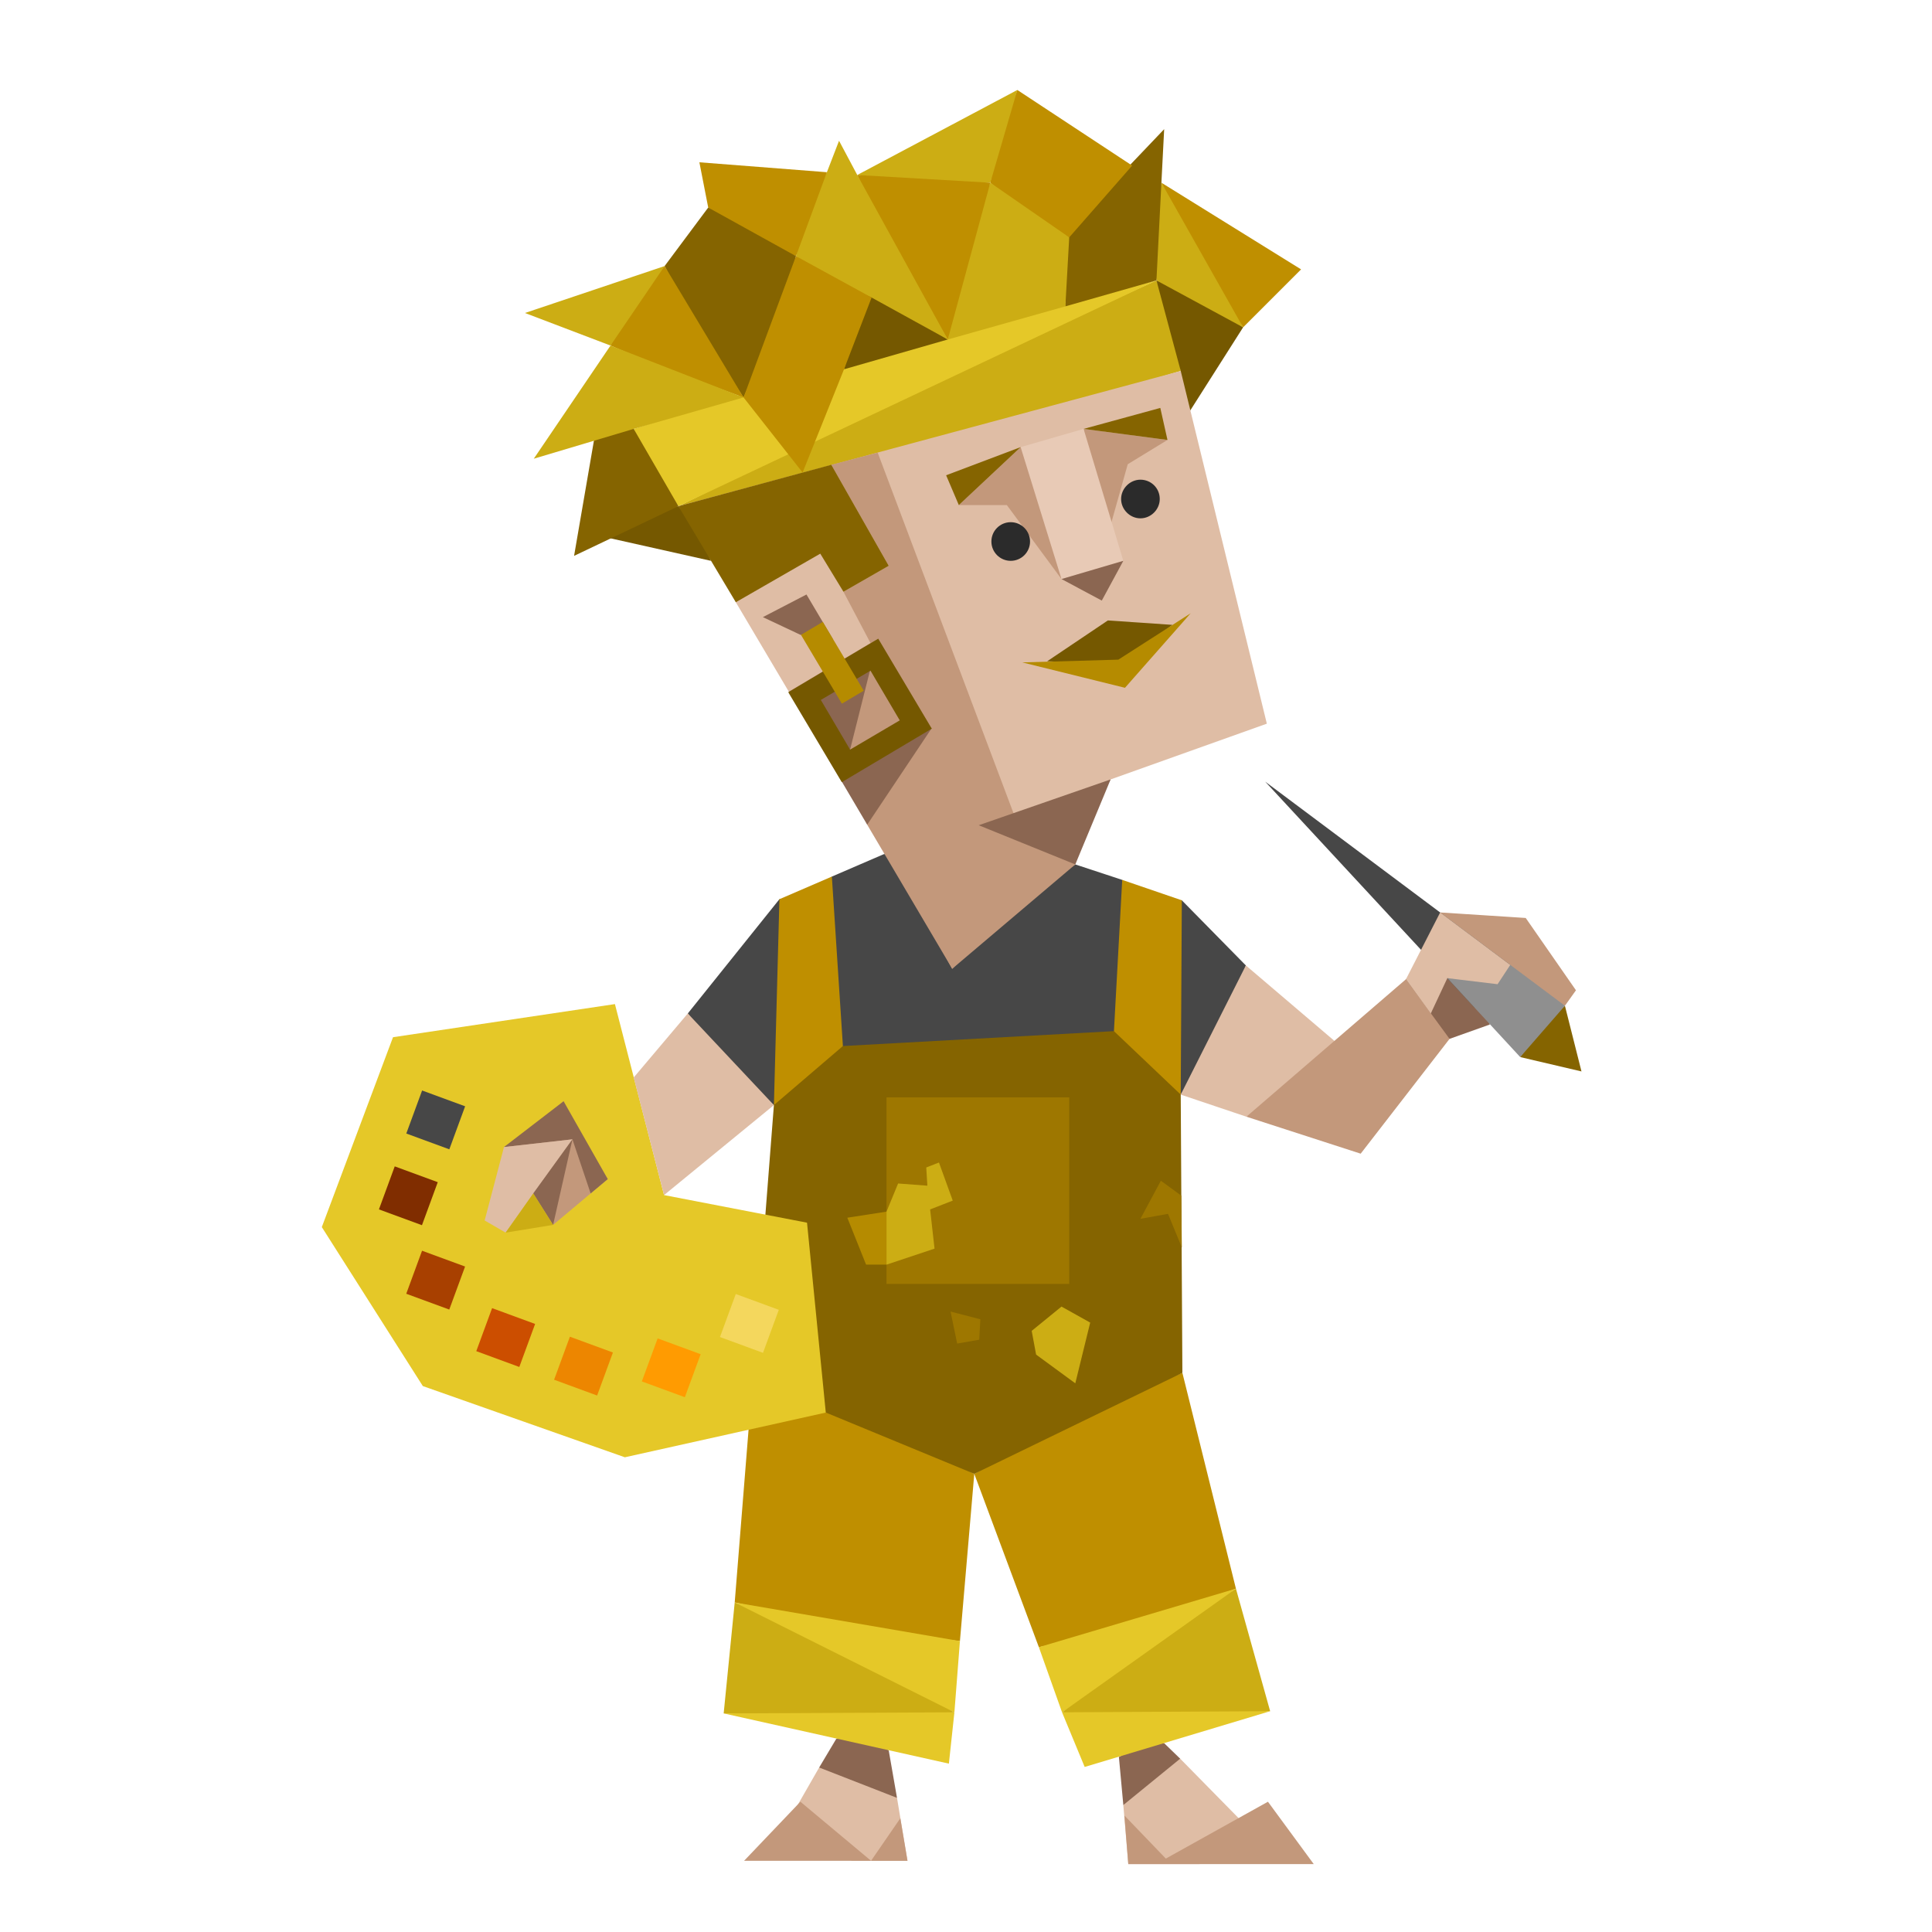 <?xml version="1.0" encoding="utf-8"?>
<!-- Generator: Adobe Illustrator 27.3.0, SVG Export Plug-In . SVG Version: 6.00 Build 0)  -->
<svg version="1.1" id="Layer_1" xmlns="http://www.w3.org/2000/svg" xmlns:xlink="http://www.w3.org/1999/xlink" x="0px" y="0px"
	 viewBox="0 0 350 350" style="enable-background:new 0 0 350 350;" xml:space="preserve">
<style type="text/css">
	.st0{fill-rule:evenodd;clip-rule:evenodd;fill:#DFBDA5;}
	.st1{fill-rule:evenodd;clip-rule:evenodd;fill:#C3987B;}
	.st2{fill-rule:evenodd;clip-rule:evenodd;fill:#8B6651;}
	.st3{fill-rule:evenodd;clip-rule:evenodd;fill:#BF8F00;}
	.st4{fill-rule:evenodd;clip-rule:evenodd;fill:#E5C828;}
	.st5{fill-rule:evenodd;clip-rule:evenodd;fill:#CCAD14;}
	.st6{fill-rule:evenodd;clip-rule:evenodd;fill:#474747;}
	.st7{fill-rule:evenodd;clip-rule:evenodd;fill:#856400;}
	.st8{fill:#474747;}
	.st9{fill:#802D00;}
	.st10{fill:#A84000;}
	.st11{fill:#CC4E00;}
	.st12{fill:#ED8600;}
	.st13{fill:#FF9B01;}
	.st14{fill:#F4D75D;}
	.st15{fill:#9E7700;}
	.st16{fill-rule:evenodd;clip-rule:evenodd;fill:#9E7700;}
	.st17{fill-rule:evenodd;clip-rule:evenodd;fill:#B58B00;}
	.st18{fill-rule:evenodd;clip-rule:evenodd;fill:#8F8F8F;}
	.st19{fill-rule:evenodd;clip-rule:evenodd;fill:#755800;}
	.st20{fill:#B58B00;}
	.st21{fill-rule:evenodd;clip-rule:evenodd;fill:#E8CAB6;}
	.st22{fill:#2B2B2B;}
	.st23{fill-rule:evenodd;clip-rule:evenodd;fill:#2B2B2B;}
</style>
<polygon class="st0" points="203.5,327 204.4,337.7 217.3,337.7 221.5,333.6 225.1,330.1 213.8,318.6 208.2,318.5 "/>
<polygon class="st1" points="204.4,337.7 203.7,328.9 211.2,336.7 229.7,326.4 238,337.7 "/>
<polygon class="st0" points="156.8,318.5 162.5,325.7 164.4,337.1 154.3,337.1 149.5,333 144.5,327 148.4,320.2 "/>
<polygon class="st1" points="145,326.4 134.8,337.1 164.4,337.1 163.1,329.4 157.8,337.1 "/>
<polygon class="st2" points="210.9,315.8 206.4,316.2 202.7,318.3 203.5,327 213.8,318.6 "/>
<polygon class="st2" points="161,317.1 157.4,314.8 151.5,315 148.4,320.2 162.5,325.7 "/>
<polygon class="st3" points="214.2,248.7 195.2,256.4 176.5,267 188.2,298.4 206.3,294.6 223.9,287.8 "/>
<polygon class="st4" points="188.2,298.4 192.4,310.2 208.5,300.3 223.9,287.8 "/>
<polygon class="st5" points="192.4,310.2 223.9,287.8 230.1,310 211.3,311.8 "/>
<polygon class="st4" points="192.4,310.2 196.5,320.1 230.1,310 "/>
<polygon class="st3" points="176.5,267 173.9,297.3 155.2,295.3 133.1,290.3 136.3,250.4 160,258.6 "/>
<polygon class="st4" points="133.1,290.3 153.9,302.3 172.9,310.2 173.9,297.3 "/>
<polygon class="st5" points="133.1,290.3 131.1,310.4 153.9,311.4 172.9,310.2 "/>
<polygon class="st4" points="172.9,310.2 131.1,310.4 171.9,319.5 "/>
<polygon class="st6" points="194.8,156.6 203.3,159.4 208,163.9 214.1,163.1 225.7,174.9 222.4,185.7 213.9,198.3 140.2,200.2 
	131.3,192.7 124.6,183.6 141.2,162.9 147.5,162 150.7,158.8 160.2,154.7 174.9,165.3 "/>
<polygon class="st7" points="214.2,248.7 176.5,267 136.3,250.4 140.2,200.2 146.4,193 152.7,189.5 201.8,186.8 207.6,189.9 
	213.9,198.3 "/>
<polygon class="st4" points="111.4,181.9 71.2,187.9 58.3,222.3 76.6,251.1 113.2,264 149.6,255.9 146.2,221.5 120.3,216.5 "/>
<polygon class="st1" points="102.1,199.5 97.6,203.9 91.3,207.8 100.2,221.9 110.1,213.6 104.9,205.7 "/>
<polygon class="st2" points="107,216.2 103.7,206.4 91.3,207.8 102.1,199.5 110.1,213.6 "/>
<polygon class="st0" points="103.7,206.4 91.3,207.8 87.8,221.1 91.6,223.3 "/>
<rect x="74.7" y="198.7" transform="matrix(0.345 -0.939 0.939 0.345 -138.746 206.939)" class="st8" width="8.3" height="8.3"/>
<rect x="69.7" y="212.4" transform="matrix(0.345 -0.939 0.939 0.345 -154.843 211.263)" class="st9" width="8.3" height="8.3"/>
<rect x="74.7" y="227.7" transform="matrix(0.345 -0.939 0.939 0.345 -165.986 225.962)" class="st10" width="8.3" height="8.3"/>
<rect x="87.3" y="238.1" transform="matrix(0.345 -0.939 0.939 0.345 -167.411 244.606)" class="st11" width="8.3" height="8.3"/>
<rect x="101.4" y="243.3" transform="matrix(0.345 -0.939 0.939 0.345 -163.062 261.226)" class="st12" width="8.3" height="8.3"/>
<rect x="117.4" y="243.6" transform="matrix(0.345 -0.939 0.939 0.345 -152.969 276.453)" class="st13" width="8.3" height="8.3"/>
<rect x="131.5" y="235.6" transform="matrix(0.345 -0.939 0.939 0.345 -136.166 284.412)" class="st14" width="8.3" height="8.3"/>
<polygon class="st0" points="140.2,200.2 120.3,216.5 114.8,195.2 124.6,183.6 "/>
<polygon class="st0" points="241.9,188.7 225.7,174.9 213.9,198.3 225.8,202.3 236.7,198.5 "/>
<polygon class="st3" points="214.1,163.1 213.9,198.3 201.8,186.8 203.3,159.4 "/>
<polygon class="st3" points="150.7,158.8 152.7,189.5 140.2,200.2 141.2,162.9 "/>
<rect x="160.6" y="198.8" class="st15" width="33.1" height="33.8"/>
<polygon class="st16" points="214,216.6 210.3,213.9 206.6,220.8 211.6,219.9 214.1,226 "/>
<polygon class="st5" points="192.3,236.7 186.9,241.1 187.7,245.4 194.8,250.6 197.5,239.6 "/>
<polygon class="st5" points="160.6,229.1 169.3,226.2 168.5,219.1 172.6,217.5 170.1,210.6 167.8,211.5 168,214.8 162.7,214.4 
	160.6,219.5 159.8,223.8 "/>
<polygon class="st16" points="177.6,239 172.2,237.6 173.4,243.4 177.4,242.7 "/>
<polygon class="st17" points="160.6,219.5 153.5,220.6 156.9,229.1 160.6,229.1 "/>
<polygon class="st2" points="103.7,206.4 100.2,221.9 96.6,216.2 "/>
<polygon class="st5" points="96.6,216.2 91.6,223.3 100.2,221.9 "/>
<polygon class="st1" points="225.8,202.3 254.7,177.4 264.3,176.9 262.6,188.2 246.5,209 "/>
<polygon class="st2" points="254.7,177.4 262.6,188.2 269.9,185.6 264.1,170.6 "/>
<polygon class="st1" points="276.4,166.3 285.5,179.4 283.5,182.2 270.7,176.9 260.9,165.3 "/>
<polygon class="st6" points="229.2,141.6 267.1,182.5 271.2,179.2 273.6,174.8 "/>
<polygon class="st7" points="283.5,182.2 286.5,194.1 275.4,191.5 279.1,186.1 "/>
<polygon class="st18" points="262.2,177.2 275.4,191.5 283.5,182.2 273.6,174.8 "/>
<polygon class="st0" points="259.2,183.6 262.2,177.2 271.3,178.3 273.6,174.8 260.9,165.3 254.7,177.4 "/>
<polygon class="st5" points="122.9,91.7 167.5,80.9 213.9,67.2 213.3,60.6 209.5,50.8 165.3,70.8 "/>
<polygon class="st4" points="209.5,50.8 162.4,62.5 114.8,77.7 116.8,83.8 122.9,91.7 "/>
<polygon class="st19" points="157.2,52.6 152.9,66.9 171.7,61.5 "/>
<polygon class="st19" points="209.5,50.8 217,53.3 225.2,59.3 215.6,74.4 213.5,70.1 213.9,67.2 "/>
<polygon class="st5" points="209.5,50.8 208.5,43.1 210.4,33.1 220,47.4 225.2,59.3 "/>
<polygon class="st3" points="210.4,33.1 235.7,48.8 225.2,59.3 "/>
<polygon class="st7" points="209.5,50.8 210.4,33.1 210.9,23.4 192.6,42.6 193,55.5 "/>
<polygon class="st3" points="205.1,30 184.3,16.3 180.7,25.7 179.4,33.1 186.7,39.5 193.7,43 "/>
<polygon class="st5" points="193.7,43 179.4,33.1 174.9,44.3 171.7,61.5 193,55.5 "/>
<polygon class="st5" points="184.3,16.3 155.3,31.7 171.2,33.4 179.4,33.1 "/>
<polygon class="st3" points="179.4,33.1 155.3,31.7 160.4,43.2 171.7,61.5 "/>
<polygon class="st19" points="110.5,97.5 128.8,101.6 126,95.2 122.9,91.7 116.9,93.1 "/>
<polygon class="st5" points="171.7,61.5 157.9,53.9 149.4,50.3 144.2,46.4 146.3,38 149.8,31.2 152,25.5 155.3,31.7 "/>
<polygon class="st3" points="144.2,46.4 136.3,43.8 128.3,37.6 126.7,29.4 149.8,31.2 "/>
<polygon class="st7" points="144.2,46.4 128.3,37.6 120.4,48.2 125.7,58.6 134.7,72 142,56 "/>
<polygon class="st7" points="107.6,79.8 104,100.7 122.9,91.7 114.8,77.7 111.3,77.5 "/>
<polygon class="st3" points="120.4,48.2 113.2,56.4 110.6,62.6 119.2,66.3 134.7,72 "/>
<polygon class="st5" points="120.4,48.2 95.1,56.7 110.6,62.6 "/>
<polygon class="st5" points="110.6,62.6 96.7,83.1 114.8,77.7 134.7,72 "/>
<polygon class="st3" points="144.2,46.4 134.7,72 145.4,85.6 152.9,66.9 157.9,53.9 "/>
<polygon class="st0" points="213.9,67.2 229.5,131.1 201.2,141.2 197.4,147.9 194.8,156.6 182.6,165 172.5,175.5 154.9,143 
	142.9,125.3 133.3,109.1 131.2,101.1 122.9,91.7 "/>
<polygon class="st2" points="150.9,115.8 146.1,107.7 138.2,111.8 145,115 "/>
<polygon class="st1" points="159,82 183.6,147.3 193.7,147.3 194.8,156.6 172.5,175.5 157.1,149.4 155.3,143.8 152.5,141.6 
	142.9,125.3 157.7,116.5 152.8,107.2 161,102.5 150.6,84.2 "/>
<polygon class="st1" points="173.7,91.5 182.4,91.5 192.3,104.9 190.4,89.1 184.9,81 "/>
<polygon class="st1" points="196.3,77.7 200.2,98.7 204.3,84.1 211.5,79.7 "/>
<polygon class="st7" points="184.9,81 171.4,86.1 173.7,91.5 "/>
<polygon class="st7" points="196.3,77.7 210.2,73.9 211.5,79.7 "/>
<polygon class="st19" points="189.7,119.8 200.7,112.4 212.4,113.2 203,120.2 "/>
<polygon class="st17" points="215.7,111.1 202.6,119.5 185.2,120 203.8,124.6 "/>
<polygon class="st7" points="150.6,84.2 161,102.5 152.8,107.2 148.6,100.3 133.3,109.1 122.9,91.7 "/>
<polygon class="st2" points="201.2,141.2 177.3,149.5 194.8,156.6 "/>
<polygon class="st2" points="157.6,121.5 154,135.8 146.4,127.5 "/>
<polygon class="st2" points="168.8,131.9 157.1,149.4 152.5,141.6 157.9,135.8 "/>
<path class="st19" d="M159.1,115.7l9.7,16.3l-16.3,9.7l-9.7-16.3L159.1,115.7z M148.7,126.8l5.3,9l9-5.3l-5.3-9L148.7,126.8z"/>
<rect x="148.4" y="112.8" transform="matrix(0.86 -0.511 0.511 0.86 -40.16 93.834)" class="st20" width="4.6" height="14.5"/>
<polygon class="st21" points="196.3,77.7 184.9,81 192.3,104.9 203.5,101.6 "/>
<polygon class="st2" points="203.5,101.6 199.6,108.8 192.3,104.9 "/>
<circle class="st22" cx="183.1" cy="98.1" r="3.5"/>
<path class="st23" d="M210.1,90.4c0,1.9-1.6,3.5-3.5,3.5c-1.9,0-3.5-1.6-3.5-3.5s1.6-3.5,3.5-3.5c0,0,0,0,0,0
	C208.5,86.9,210.1,88.4,210.1,90.4C210.1,90.4,210.1,90.4,210.1,90.4z"/>
</svg>
